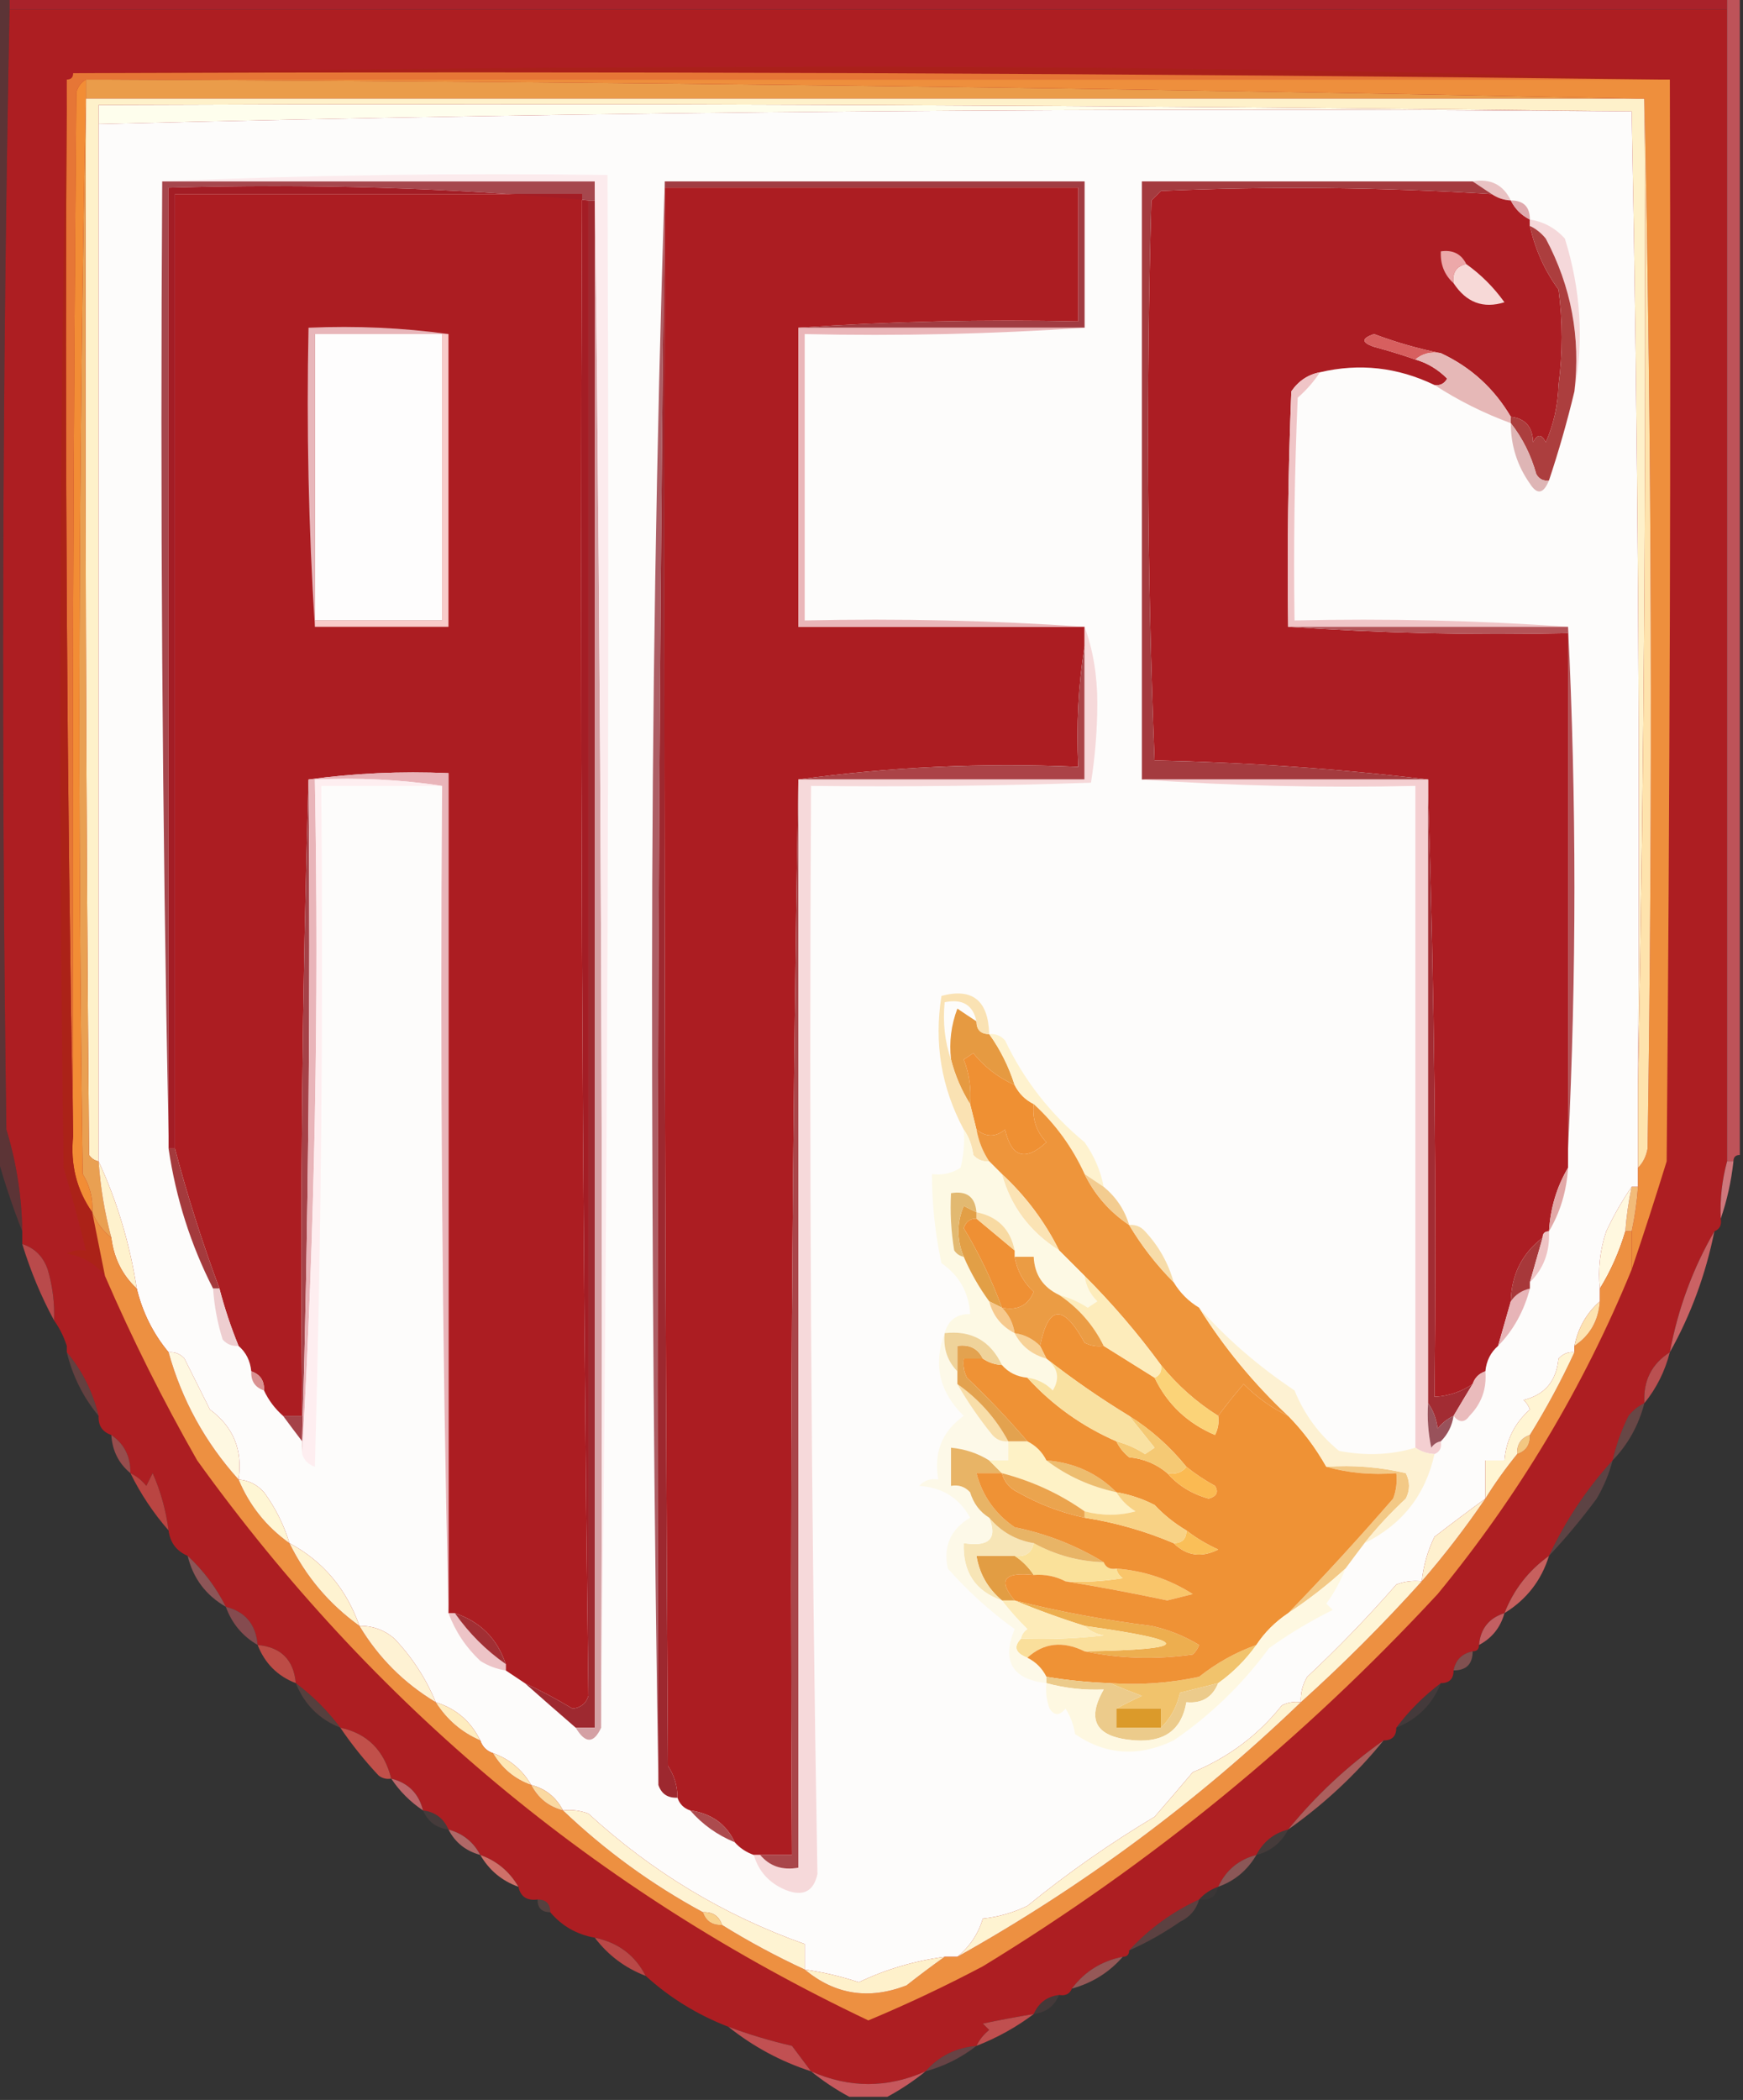 <?xml version="1.0" encoding="UTF-8"?>
<!DOCTYPE svg PUBLIC "-//W3C//DTD SVG 1.1//EN" "http://www.w3.org/Graphics/SVG/1.1/DTD/svg11.dtd">
<svg xmlns="http://www.w3.org/2000/svg" version="1.1" width="274px" height="330px" style="shape-rendering:geometricPrecision; text-rendering:geometricPrecision; image-rendering:optimizeQuality; fill-rule:evenodd; clip-rule:evenodd" xmlns:xlink="http://www.w3.org/1999/xlink">
<rect width="100%" height="100%" fill="#333333" stroke="none"/>
<g><path style="opacity:1" fill="#ad1e22" d="M 271.5,1.5 C 271.5,61.833 271.5,122.167 271.5,182.5C 270.701,185.43 270.368,188.43 270.5,191.5C 270.672,192.492 270.338,193.158 269.5,193.5C 266.112,199.343 263.779,205.676 262.5,212.5C 259.628,214.337 258.294,217.003 258.5,220.5C 257.542,220.953 256.708,221.619 256,222.5C 254.882,224.765 254.049,227.099 253.5,229.5C 249.425,233.976 246.092,238.976 243.5,244.5C 240.285,246.799 237.952,249.799 236.5,253.5C 234.071,254.265 232.738,255.931 232.5,258.5C 232.5,259.167 232.167,259.5 231.5,259.5C 229.81,259.856 228.81,260.856 228.5,262.5C 228.5,263.833 227.833,264.5 226.5,264.5C 223.833,266.5 221.5,268.833 219.5,271.5C 219.5,272.833 218.833,273.5 217.5,273.5C 211.845,277.489 206.845,282.156 202.5,287.5C 200.251,288.08 198.585,289.413 197.5,291.5C 194.712,292.226 192.712,293.893 191.5,296.5C 190.29,296.932 189.29,297.599 188.5,298.5C 184.293,300.435 180.627,303.102 177.5,306.5C 177.5,307.167 177.167,307.5 176.5,307.5C 173.151,308.169 170.484,309.836 168.5,312.5C 168.158,313.338 167.492,313.672 166.5,313.5C 164.596,313.738 163.262,314.738 162.5,316.5C 159.834,316.933 157.168,317.433 154.5,318C 154.833,318.333 155.167,318.667 155.5,319C 154.619,319.708 153.953,320.542 153.5,321.5C 150.246,321.794 147.579,323.127 145.5,325.5C 139.513,328.164 133.513,328.164 127.5,325.5C 126.524,324.185 125.524,322.852 124.5,321.5C 121.075,320.71 117.742,319.71 114.5,318.5C 109.632,316.618 105.299,313.952 101.5,310.5C 99.844,307.262 97.177,305.262 93.5,304.5C 90.674,304.002 88.34,302.669 86.5,300.5C 86.5,299.167 85.833,298.5 84.5,298.5C 82.821,298.715 81.821,298.048 81.5,296.5C 80.089,294.086 78.089,292.419 75.5,291.5C 74.421,289.457 72.754,288.124 70.5,287.5C 69.738,285.738 68.404,284.738 66.5,284.5C 65.833,281.833 64.167,280.167 61.5,279.5C 60.402,275.068 57.736,272.402 53.5,271.5C 51.5,268.833 49.167,266.5 46.5,264.5C 46.171,260.837 44.171,258.837 40.5,258.5C 40.228,255.268 38.562,253.268 35.5,252.5C 33.984,249.467 31.984,246.8 29.5,244.5C 27.738,243.738 26.738,242.404 26.5,240.5C 26.089,237.338 25.255,234.338 24,231.5C 23.667,232.167 23.333,232.833 23,233.5C 22.292,232.619 21.458,231.953 20.5,231.5C 20.539,228.911 19.539,226.911 17.5,225.5C 16.094,225.027 15.427,224.027 15.5,222.5C 14.579,218.701 12.912,215.368 10.5,212.5C 10.5,212.167 10.5,211.833 10.5,211.5C 10.011,210.005 9.345,208.671 8.5,207.5C 8.603,204.781 8.269,202.115 7.5,199.5C 6.789,197.455 5.456,196.122 3.5,195.5C 3.5,194.833 3.5,194.167 3.5,193.5C 3.425,188.048 2.591,182.714 1,177.5C 0.182,118.811 0.349,60.145 1.5,1.5C 91.403,1.482 181.403,1.482 271.5,1.5 Z"/></g>
<g><path style="opacity:1" fill="#a9222a" d="M 1.5,-0.5 C 91.5,-0.5 181.5,-0.5 271.5,-0.5C 271.5,0.167 271.5,0.833 271.5,1.5C 181.403,1.482 91.403,1.482 1.5,1.5C 1.5,0.833 1.5,0.167 1.5,-0.5 Z"/></g>
<g><path style="opacity:1" fill="#aa201a" d="M 11.5,11.5 C 53.165,10.833 94.999,10.5 137,10.5C 179.172,10.5 221.005,11.167 262.5,12.5C 262.167,12.5 261.833,12.5 261.5,12.5C 178.335,11.501 95.002,11.167 11.5,11.5 Z"/></g>
<g><path style="opacity:1" fill="#ea9c4a" d="M 13.5,12.5 C 14.5,12.5 15.5,12.5 16.5,12.5C 97.005,12.834 177.339,13.834 257.5,15.5C 176.167,15.5 94.833,15.5 13.5,15.5C 13.5,14.5 13.5,13.5 13.5,12.5 Z"/></g>
<g><path style="opacity:1" fill="#fef1ca" d="M 13.5,15.5 C 94.833,15.5 176.167,15.5 257.5,15.5C 257.833,15.5 258.167,15.5 258.5,15.5C 258.832,67.336 258.499,119.003 257.5,170.5C 257.832,119.331 257.499,68.331 256.5,17.5C 176.335,16.501 96.002,16.167 15.5,16.5C 15.5,17.5 15.5,18.5 15.5,19.5C 15.5,73.833 15.5,128.167 15.5,182.5C 14.883,182.389 14.383,182.056 14,181.5C 13.5,126.168 13.333,70.834 13.5,15.5 Z"/></g>
<g><path style="opacity:1" fill="#fefeed" d="M 256.5,17.5 C 175.954,16.841 95.62,17.507 15.5,19.5C 15.5,18.5 15.5,17.5 15.5,16.5C 96.002,16.167 176.335,16.501 256.5,17.5 Z"/></g>
<g><path style="opacity:1" fill="#fdfcfb" d="M 256.5,17.5 C 257.499,68.331 257.832,119.331 257.5,170.5C 257.5,174.833 257.5,179.167 257.5,183.5C 257.5,184.5 257.5,185.5 257.5,186.5C 257.167,186.5 256.833,186.5 256.5,186.5C 255.022,188.645 253.688,190.979 252.5,193.5C 251.516,196.428 251.183,199.428 251.5,202.5C 251.5,203.167 251.5,203.833 251.5,204.5C 249.412,206.336 248.079,208.669 247.5,211.5C 247.5,211.833 247.5,212.167 247.5,212.5C 246.504,212.414 245.671,212.748 245,213.5C 244.664,217.039 242.831,219.206 239.5,220C 239.957,220.414 240.291,220.914 240.5,221.5C 238.095,223.642 236.762,226.309 236.5,229.5C 235.5,229.5 234.5,229.5 233.5,229.5C 233.5,231.5 233.5,233.5 233.5,235.5C 230.842,237.438 228.176,239.438 225.5,241.5C 224.423,243.729 223.756,246.063 223.5,248.5C 222.127,248.343 220.793,248.51 219.5,249C 215.1,254.045 210.433,258.879 205.5,263.5C 204.754,264.736 204.421,266.07 204.5,267.5C 203.448,267.351 202.448,267.517 201.5,268C 197.814,272.648 193.147,276.148 187.5,278.5C 185.528,280.829 183.528,283.162 181.5,285.5C 174.527,289.66 167.861,294.326 161.5,299.5C 159.271,300.577 156.937,301.244 154.5,301.5C 153.797,303.873 152.464,305.873 150.5,307.5C 149.833,307.5 149.167,307.5 148.5,307.5C 143.741,308.144 139.241,309.477 135,311.5C 132.239,310.582 129.406,309.916 126.5,309.5C 126.5,308.167 126.5,306.833 126.5,305.5C 113.795,300.979 102.462,294.146 92.5,285C 91.207,284.51 89.873,284.343 88.5,284.5C 87.415,282.413 85.749,281.08 83.5,280.5C 82.089,278.086 80.089,276.419 77.5,275.5C 76.5,275.167 75.833,274.5 75.5,273.5C 74.002,270.483 71.669,268.483 68.5,267.5C 66.976,263.798 64.81,260.464 62,257.5C 60.416,256.139 58.582,255.472 56.5,255.5C 54.442,249.665 50.776,245.331 45.5,242.5C 44.63,239.622 43.297,236.955 41.5,234.5C 40.423,233.295 39.09,232.628 37.5,232.5C 38.186,227.88 36.686,224.213 33,221.5C 31.667,218.833 30.333,216.167 29,213.5C 28.329,212.748 27.496,212.414 26.5,212.5C 24.078,209.584 22.412,206.251 21.5,202.5C 20.404,195.421 18.404,188.755 15.5,182.5C 15.5,128.167 15.5,73.833 15.5,19.5C 95.62,17.507 175.954,16.841 256.5,17.5 Z"/></g>
<g><path style="opacity:1" fill="#e9a052" d="M 13.5,15.5 C 13.333,70.834 13.5,126.168 14,181.5C 14.383,182.056 14.883,182.389 15.5,182.5C 15.782,186.574 16.448,190.574 17.5,194.5C 16.143,193.41 15.143,192.076 14.5,190.5C 14.628,188.345 14.128,186.345 13,184.5C 12.168,127.999 12.335,71.665 13.5,15.5 Z"/></g>
<g><path style="opacity:1" fill="#a6474d" d="M 25.5,28.5 C 48.167,28.5 70.833,28.5 93.5,28.5C 93.5,29.5 93.5,30.5 93.5,31.5C 93.167,31.5 92.833,31.5 92.5,31.5C 70.859,29.511 48.859,28.844 26.5,29.5C 26.5,79.167 26.5,128.833 26.5,178.5C 25.501,128.669 25.168,78.669 25.5,28.5 Z"/></g>
<g><path style="opacity:1" fill="#a13c42" d="M 104.5,29.5 C 104.5,29.167 104.5,28.833 104.5,28.5C 126.5,28.5 148.5,28.5 170.5,28.5C 170.5,36.167 170.5,43.833 170.5,51.5C 155.5,51.5 140.5,51.5 125.5,51.5C 139.99,50.504 154.657,50.171 169.5,50.5C 169.5,43.5 169.5,36.5 169.5,29.5C 147.833,29.5 126.167,29.5 104.5,29.5 Z"/></g>
<g><path style="opacity:1" fill="#e9c2c3" d="M 231.5,28.5 C 234.313,28.025 236.313,29.025 237.5,31.5C 236.391,31.443 235.391,31.11 234.5,30.5C 233.5,29.833 232.5,29.167 231.5,28.5 Z"/></g>
<g><path style="opacity:1" fill="#e67636" d="M 11.5,11.5 C 95.002,11.167 178.335,11.501 261.5,12.5C 179.833,12.5 98.167,12.5 16.5,12.5C 15.5,12.5 14.5,12.5 13.5,12.5C 12.778,12.918 12.278,13.584 12,14.5C 11.5,69.166 11.333,123.832 11.5,178.5C 10.501,123.336 10.168,68.002 10.5,12.5C 11.167,12.5 11.5,12.167 11.5,11.5 Z"/></g>
<g><path style="opacity:1" fill="#f28d35" d="M 13.5,12.5 C 13.5,13.5 13.5,14.5 13.5,15.5C 12.335,71.665 12.168,127.999 13,184.5C 14.128,186.345 14.628,188.345 14.5,190.5C 12.034,186.982 11.034,182.982 11.5,178.5C 11.333,123.832 11.5,69.166 12,14.5C 12.278,13.584 12.778,12.918 13.5,12.5 Z"/></g>
<g><path style="opacity:1" fill="#ac1d22" d="M 92.5,266.5 C 92.134,267.695 91.301,268.361 90,268.5C 87.541,267.022 85.041,265.688 82.5,264.5C 81.5,263.833 80.5,263.167 79.5,262.5C 79.5,262.167 79.5,261.833 79.5,261.5C 78.167,257.5 75.5,254.833 71.5,253.5C 71.167,253.5 70.833,253.5 70.5,253.5C 70.5,209.5 70.5,165.5 70.5,121.5C 62.981,121.175 55.648,121.508 48.5,122.5C 47.502,155.662 47.168,188.996 47.5,222.5C 46.5,222.5 45.5,222.5 44.5,222.5C 43.211,221.363 42.211,220.03 41.5,218.5C 41.573,216.973 40.906,215.973 39.5,215.5C 39.34,213.847 38.674,212.514 37.5,211.5C 36.302,208.574 35.302,205.574 34.5,202.5C 31.803,195.263 29.469,187.93 27.5,180.5C 27.5,130.5 27.5,80.5 27.5,30.5C 48.833,30.5 70.167,30.5 91.5,30.5C 91.167,109.335 91.501,188.002 92.5,266.5 Z"/></g>
<g><path style="opacity:1" fill="#ac1d22" d="M 104.5,29.5 C 126.167,29.5 147.833,29.5 169.5,29.5C 169.5,36.5 169.5,43.5 169.5,50.5C 154.657,50.171 139.99,50.504 125.5,51.5C 125.5,67.167 125.5,82.833 125.5,98.5C 140.5,98.5 155.5,98.5 170.5,98.5C 170.5,99.5 170.5,100.5 170.5,101.5C 169.51,107.645 169.177,113.978 169.5,120.5C 154.462,119.85 139.795,120.517 125.5,122.5C 124.501,178.664 124.168,234.998 124.5,291.5C 122.833,291.5 121.167,291.5 119.5,291.5C 119.167,291.5 118.833,291.5 118.5,291.5C 117.29,291.068 116.29,290.401 115.5,289.5C 114.167,286.647 111.834,284.981 108.5,284.5C 107.5,284.167 106.833,283.5 106.5,282.5C 106.509,280.692 106.009,279.025 105,277.5C 104.5,194.834 104.333,112.167 104.5,29.5 Z"/></g>
<g><path style="opacity:1" fill="#ac1d23" d="M 234.5,30.5 C 235.391,31.11 236.391,31.443 237.5,31.5C 238.167,32.833 239.167,33.833 240.5,34.5C 240.5,34.833 240.5,35.167 240.5,35.5C 241.327,39.212 242.827,42.545 245,45.5C 245.667,50.5 245.667,55.5 245,60.5C 244.899,63.7 244.232,66.7 243,69.5C 242.333,68.167 241.667,68.167 241,69.5C 240.943,67.09 239.776,65.757 237.5,65.5C 234.862,61.018 231.195,57.684 226.5,55.5C 223.031,54.822 219.531,53.822 216,52.5C 214,53.167 214,53.833 216,54.5C 218.225,55.096 220.392,55.763 222.5,56.5C 224.394,57.048 226.06,58.048 227.5,59.5C 227.043,60.297 226.376,60.631 225.5,60.5C 219.697,57.707 213.697,57.04 207.5,58.5C 205.629,58.859 204.129,59.859 203,61.5C 202.5,73.829 202.333,86.162 202.5,98.5C 216.99,99.496 231.657,99.829 246.5,99.5C 246.5,126.5 246.5,153.5 246.5,180.5C 246.5,181.5 246.5,182.5 246.5,183.5C 244.723,186.505 243.723,189.838 243.5,193.5C 242.833,193.5 242.5,193.833 242.5,194.5C 239.259,196.983 237.592,200.316 237.5,204.5C 236.833,206.833 236.167,209.167 235.5,211.5C 234.326,212.514 233.66,213.847 233.5,215.5C 232.5,215.833 231.833,216.5 231.5,217.5C 229.718,218.72 227.718,219.386 225.5,219.5C 225.832,187.662 225.498,155.996 224.5,124.5C 224.5,123.833 224.5,123.167 224.5,122.5C 210.491,120.812 196.158,119.812 181.5,119.5C 180.333,90.172 180.167,60.839 181,31.5C 181.5,31 182,30.5 182.5,30C 199.851,29.254 217.184,29.421 234.5,30.5 Z"/></g>
<g><path style="opacity:0.333" fill="#b0363d" d="M -0.5,-0.5 C 0.167,-0.5 0.833,-0.5 1.5,-0.5C 1.5,0.167 1.5,0.833 1.5,1.5C 0.349,60.145 0.182,118.811 1,177.5C 2.591,182.714 3.425,188.048 3.5,193.5C 1.956,189.582 0.623,185.582 -0.5,181.5C -0.5,120.833 -0.5,60.167 -0.5,-0.5 Z"/></g>
<g><path style="opacity:1" fill="#ab2218" d="M 10.5,12.5 C 10.168,68.002 10.501,123.336 11.5,178.5C 11.034,182.982 12.034,186.982 14.5,190.5C 15.167,193.833 15.833,197.167 16.5,200.5C 15.025,198.59 13.025,197.424 10.5,197C 11.448,196.517 12.448,196.351 13.5,196.5C 12.47,192.225 11.303,187.892 10,183.5C 9.168,126.332 9.335,69.332 10.5,12.5 Z"/></g>
<g><path style="opacity:1" fill="#dfa9ad" d="M 237.5,31.5 C 239.5,31.5 240.5,32.5 240.5,34.5C 239.167,33.833 238.167,32.833 237.5,31.5 Z"/></g>
<g><path style="opacity:1" fill="#9e2930" d="M 92.5,31.5 C 92.833,31.5 93.167,31.5 93.5,31.5C 93.5,111.5 93.5,191.5 93.5,271.5C 92.5,271.5 91.5,271.5 90.5,271.5C 87.793,269.157 85.126,266.823 82.5,264.5C 85.041,265.688 87.541,267.022 90,268.5C 91.301,268.361 92.134,267.695 92.5,266.5C 92.5,188.167 92.5,109.833 92.5,31.5 Z"/></g>
<g><path style="opacity:1" fill="#eca8a9" d="M 230.5,41.5 C 228.952,41.821 228.285,42.821 228.5,44.5C 227.069,43.22 226.402,41.553 226.5,39.5C 228.38,39.229 229.713,39.896 230.5,41.5 Z"/></g>
<g><path style="opacity:1" fill="#f7d9d7" d="M 230.5,41.5 C 232.812,43.145 234.812,45.145 236.5,47.5C 233.167,48.544 230.501,47.544 228.5,44.5C 228.285,42.821 228.952,41.821 230.5,41.5 Z"/></g>
<g><path style="opacity:1" fill="#a43b3f" d="M 231.5,28.5 C 232.5,29.167 233.5,29.833 234.5,30.5C 217.184,29.421 199.851,29.254 182.5,30C 182,30.5 181.5,31 181,31.5C 180.167,60.839 180.333,90.172 181.5,119.5C 196.158,119.812 210.491,120.812 224.5,122.5C 209.5,122.5 194.5,122.5 179.5,122.5C 179.5,91.167 179.5,59.833 179.5,28.5C 196.833,28.5 214.167,28.5 231.5,28.5 Z"/></g>
<g><path style="opacity:1" fill="#f5d8da" d="M 240.5,35.5 C 240.5,35.167 240.5,34.833 240.5,34.5C 242.679,34.84 244.512,35.84 246,37.5C 248.502,45.525 249.002,53.525 247.5,61.5C 248.492,53.003 246.992,45.003 243,37.5C 242.292,36.62 241.458,35.953 240.5,35.5 Z"/></g>
<g><path style="opacity:1" fill="#d75f5f" d="M 226.5,55.5 C 224.901,55.232 223.568,55.566 222.5,56.5C 220.392,55.763 218.225,55.096 216,54.5C 214,53.833 214,53.167 216,52.5C 219.531,53.822 223.031,54.822 226.5,55.5 Z"/></g>
<g><path style="opacity:1" fill="#e6b8b7" d="M 222.5,56.5 C 223.568,55.566 224.901,55.232 226.5,55.5C 231.195,57.684 234.862,61.018 237.5,65.5C 237.5,65.833 237.5,66.167 237.5,66.5C 233.237,64.932 229.237,62.932 225.5,60.5C 226.376,60.631 227.043,60.297 227.5,59.5C 226.06,58.048 224.394,57.048 222.5,56.5 Z"/></g>
<g><path style="opacity:1" fill="#ad5e65" d="M 104.5,28.5 C 104.5,28.833 104.5,29.167 104.5,29.5C 103.501,112.998 103.167,196.665 103.5,280.5C 102.833,238.668 102.5,196.668 102.5,154.5C 102.5,112.161 103.167,70.161 104.5,28.5 Z"/></g>
<g><path style="opacity:1" fill="#eab6b9" d="M 125.5,51.5 C 140.5,51.5 155.5,51.5 170.5,51.5C 156.01,52.496 141.343,52.829 126.5,52.5C 126.5,67.5 126.5,82.5 126.5,97.5C 141.343,97.171 156.01,97.504 170.5,98.5C 155.5,98.5 140.5,98.5 125.5,98.5C 125.5,82.833 125.5,67.167 125.5,51.5 Z"/></g>
<g><path style="opacity:1" fill="#ac3e3e" d="M 240.5,35.5 C 241.458,35.953 242.292,36.62 243,37.5C 246.992,45.003 248.492,53.003 247.5,61.5C 246.37,66.224 245.036,70.891 243.5,75.5C 242.624,75.631 241.957,75.297 241.5,74.5C 240.663,71.493 239.33,68.826 237.5,66.5C 237.5,66.167 237.5,65.833 237.5,65.5C 239.776,65.757 240.943,67.09 241,69.5C 241.667,68.167 242.333,68.167 243,69.5C 244.232,66.7 244.899,63.7 245,60.5C 245.667,55.5 245.667,50.5 245,45.5C 242.827,42.545 241.327,39.212 240.5,35.5 Z"/></g>
<g><path style="opacity:1" fill="#deb5b5" d="M 237.5,66.5 C 239.33,68.826 240.663,71.493 241.5,74.5C 241.957,75.297 242.624,75.631 243.5,75.5C 242.632,77.625 241.632,77.791 240.5,76C 238.496,73.151 237.496,69.985 237.5,66.5 Z"/></g>
<g><path style="opacity:1" fill="#f0c5c7" d="M 207.5,58.5 C 206.542,59.962 205.376,61.295 204,62.5C 203.5,74.162 203.333,85.829 203.5,97.5C 218.01,97.171 232.343,97.504 246.5,98.5C 231.833,98.5 217.167,98.5 202.5,98.5C 202.333,86.162 202.5,73.829 203,61.5C 204.129,59.859 205.629,58.859 207.5,58.5 Z"/></g>
<g><path style="opacity:1" fill="#b45357" d="M 202.5,98.5 C 217.167,98.5 231.833,98.5 246.5,98.5C 247.833,125.833 247.833,153.167 246.5,180.5C 246.5,153.5 246.5,126.5 246.5,99.5C 231.657,99.829 216.99,99.496 202.5,98.5 Z"/></g>
<g><path style="opacity:1" fill="#ee8f3d" d="M 16.5,12.5 C 98.167,12.5 179.833,12.5 261.5,12.5C 261.833,12.5 262.167,12.5 262.5,12.5C 262.667,69.168 262.5,125.834 262,182.5C 260.223,188.264 258.389,193.931 256.5,199.5C 256.5,197.5 256.5,195.5 256.5,193.5C 256.993,191.194 257.326,188.861 257.5,186.5C 257.5,185.5 257.5,184.5 257.5,183.5C 258.268,182.737 258.768,181.737 259,180.5C 259.832,125.332 259.665,70.332 258.5,15.5C 258.167,15.5 257.833,15.5 257.5,15.5C 177.339,13.834 97.005,12.834 16.5,12.5 Z"/></g>
<g><path style="opacity:1" fill="#a31d25" d="M 92.5,31.5 C 92.5,109.833 92.5,188.167 92.5,266.5C 91.501,188.002 91.167,109.335 91.5,30.5C 70.167,30.5 48.833,30.5 27.5,30.5C 27.5,80.5 27.5,130.5 27.5,180.5C 27.167,180.5 26.833,180.5 26.5,180.5C 26.5,179.833 26.5,179.167 26.5,178.5C 26.5,128.833 26.5,79.167 26.5,29.5C 48.859,28.844 70.859,29.511 92.5,31.5 Z"/></g>
<g><path style="opacity:1" fill="#f9cbca" d="M 69.5,52.5 C 69.833,52.5 70.167,52.5 70.5,52.5C 70.5,67.833 70.5,83.167 70.5,98.5C 63.5,98.5 56.5,98.5 49.5,98.5C 49.5,98.167 49.5,97.833 49.5,97.5C 56.167,97.5 62.833,97.5 69.5,97.5C 69.5,82.5 69.5,67.5 69.5,52.5 Z"/></g>
<g><path style="opacity:1" fill="#e8b6ba" d="M 70.5,52.5 C 70.167,52.5 69.833,52.5 69.5,52.5C 62.833,52.5 56.167,52.5 49.5,52.5C 49.5,67.5 49.5,82.5 49.5,97.5C 49.5,97.833 49.5,98.167 49.5,98.5C 48.504,83.009 48.17,67.342 48.5,51.5C 56.019,51.175 63.352,51.508 70.5,52.5 Z"/></g>
<g><path style="opacity:1" fill="#fefdfd" d="M 69.5,52.5 C 69.5,67.5 69.5,82.5 69.5,97.5C 62.833,97.5 56.167,97.5 49.5,97.5C 49.5,82.5 49.5,67.5 49.5,52.5C 56.167,52.5 62.833,52.5 69.5,52.5 Z"/></g>
<g><path style="opacity:1" fill="#d4a0a4" d="M 93.5,28.5 C 94.499,109.332 94.833,190.332 94.5,271.5C 93.335,274.022 92.002,274.022 90.5,271.5C 91.5,271.5 92.5,271.5 93.5,271.5C 93.5,191.5 93.5,111.5 93.5,31.5C 93.5,30.5 93.5,29.5 93.5,28.5 Z"/></g>
<g><path style="opacity:1" fill="#ab4347" d="M 170.5,101.5 C 170.5,108.5 170.5,115.5 170.5,122.5C 155.5,122.5 140.5,122.5 125.5,122.5C 139.795,120.517 154.462,119.85 169.5,120.5C 169.177,113.978 169.51,107.645 170.5,101.5 Z"/></g>
<g><path style="opacity:1" fill="#fcebed" d="M 25.5,28.5 C 48.661,27.503 71.994,27.169 95.5,27.5C 95.833,109.002 95.499,190.335 94.5,271.5C 94.833,190.332 94.499,109.332 93.5,28.5C 70.833,28.5 48.167,28.5 25.5,28.5 Z"/></g>
<g><path style="opacity:1" fill="#f4cfd1" d="M 179.5,122.5 C 194.5,122.5 209.5,122.5 224.5,122.5C 224.5,123.167 224.5,123.833 224.5,124.5C 224.5,156.5 224.5,188.5 224.5,220.5C 224.337,222.857 224.503,225.19 225,227.5C 225.383,226.944 225.883,226.611 226.5,226.5C 226.672,227.492 226.338,228.158 225.5,228.5C 224.391,228.443 223.391,228.11 222.5,227.5C 222.5,192.833 222.5,158.167 222.5,123.5C 207.99,123.829 193.657,123.496 179.5,122.5 Z"/></g>
<g><path style="opacity:1" fill="#f6d9da" d="M 170.5,98.5 C 171.824,102.107 172.491,106.107 172.5,110.5C 172.485,114.748 172.152,118.915 171.5,123C 156.837,123.5 142.17,123.667 127.5,123.5C 127.175,180.523 127.508,237.523 128.5,294.5C 127.904,297.246 126.237,298.08 123.5,297C 120.921,295.924 119.254,294.091 118.5,291.5C 118.833,291.5 119.167,291.5 119.5,291.5C 120.99,293.28 122.99,293.946 125.5,293.5C 125.5,236.5 125.5,179.5 125.5,122.5C 140.5,122.5 155.5,122.5 170.5,122.5C 170.5,115.5 170.5,108.5 170.5,101.5C 170.5,100.5 170.5,99.5 170.5,98.5 Z"/></g>
<g><path style="opacity:1" fill="#a22c33" d="M 224.5,124.5 C 225.498,155.996 225.832,187.662 225.5,219.5C 227.718,219.386 229.718,218.72 231.5,217.5C 230.473,219.184 229.473,220.851 228.5,222.5C 227.542,222.953 226.708,223.619 226,224.5C 225.79,222.942 225.29,221.609 224.5,220.5C 224.5,188.5 224.5,156.5 224.5,124.5 Z"/></g>
<g><path style="opacity:1" fill="#a54248" d="M 48.5,122.5 C 48.832,157.337 48.498,192.004 47.5,226.5C 46.512,225.205 45.512,223.872 44.5,222.5C 45.5,222.5 46.5,222.5 47.5,222.5C 47.168,188.996 47.502,155.662 48.5,122.5 Z"/></g>
<g><path style="opacity:1" fill="#a9464a" d="M 125.5,122.5 C 125.5,179.5 125.5,236.5 125.5,293.5C 122.99,293.946 120.99,293.28 119.5,291.5C 121.167,291.5 122.833,291.5 124.5,291.5C 124.168,234.998 124.501,178.664 125.5,122.5 Z"/></g>
<g><path style="opacity:1" fill="#e9b4b9" d="M 70.5,253.5 C 69.501,210.337 69.168,167.003 69.5,123.5C 63.021,122.509 56.354,122.176 49.5,122.5C 50.16,158.182 49.493,193.516 47.5,228.5C 47.5,227.833 47.5,227.167 47.5,226.5C 48.498,192.004 48.832,157.337 48.5,122.5C 55.648,121.508 62.981,121.175 70.5,121.5C 70.5,165.5 70.5,209.5 70.5,253.5 Z"/></g>
<g><path style="opacity:1" fill="#feeef0" d="M 69.5,123.5 C 63.167,123.5 56.833,123.5 50.5,123.5C 50.833,159.173 50.5,194.84 49.5,230.5C 48.478,230.145 47.811,229.478 47.5,228.5C 49.493,193.516 50.16,158.182 49.5,122.5C 56.354,122.176 63.021,122.509 69.5,123.5 Z"/></g>
<g><path style="opacity:1" fill="#be5359" d="M 271.5,-0.5 C 272.167,-0.5 272.833,-0.5 273.5,-0.5C 273.5,60.167 273.5,120.833 273.5,181.5C 272.833,181.5 272.5,181.833 272.5,182.5C 272.167,182.5 271.833,182.5 271.5,182.5C 271.5,122.167 271.5,61.833 271.5,1.5C 271.5,0.833 271.5,0.167 271.5,-0.5 Z"/></g>
<g><path style="opacity:1" fill="#fee3ad" d="M 258.5,15.5 C 259.665,70.332 259.832,125.332 259,180.5C 258.768,181.737 258.268,182.737 257.5,183.5C 257.5,179.167 257.5,174.833 257.5,170.5C 258.499,119.003 258.832,67.336 258.5,15.5 Z"/></g>
<g><path style="opacity:1" fill="#e9c27d" d="M 153.5,160.5 C 152.518,159.859 151.518,159.193 150.5,158.5C 149.52,161.086 149.187,163.753 149.5,166.5C 149.187,163.753 149.52,161.086 150.5,158.5C 151.518,159.193 152.518,159.859 153.5,160.5 Z"/></g>
<g><path style="opacity:1" fill="#e69a41" d="M 153.5,160.5 C 153.5,161.833 154.167,162.5 155.5,162.5C 157.238,164.921 158.571,167.588 159.5,170.5C 156.926,169.339 154.76,167.672 153,165.5C 152.5,165.833 152,166.167 151.5,166.5C 152.374,168.747 152.708,171.08 152.5,173.5C 151.131,171.309 150.131,168.975 149.5,166.5C 149.187,163.753 149.52,161.086 150.5,158.5C 151.518,159.193 152.518,159.859 153.5,160.5 Z"/></g>
<g><path style="opacity:1" fill="#ef9033" d="M 159.5,170.5 C 160.167,171.833 161.167,172.833 162.5,173.5C 162.247,175.827 162.914,177.827 164.5,179.5C 161.163,182.554 158.997,181.888 158,177.5C 156.51,178.728 155.01,178.728 153.5,177.5C 153.167,176.167 152.833,174.833 152.5,173.5C 152.708,171.08 152.374,168.747 151.5,166.5C 152,166.167 152.5,165.833 153,165.5C 154.76,167.672 156.926,169.339 159.5,170.5 Z"/></g>
<g><path style="opacity:1" fill="#fae2b3" d="M 155.5,162.5 C 154.167,162.5 153.5,161.833 153.5,160.5C 152.952,157.916 151.285,156.916 148.5,157.5C 148.19,160.713 148.523,163.713 149.5,166.5C 150.131,168.975 151.131,171.309 152.5,173.5C 152.833,174.833 153.167,176.167 153.5,177.5C 153.831,179.322 154.498,180.989 155.5,182.5C 154.504,182.586 153.671,182.252 153,181.5C 152.79,179.942 152.29,178.609 151.5,177.5C 147.976,170.921 146.809,163.921 148,156.5C 152.858,155.206 155.358,157.206 155.5,162.5 Z"/></g>
<g><path style="opacity:1" fill="#fef2ce" d="M 155.5,162.5 C 156.496,162.414 157.329,162.748 158,163.5C 160.959,169.737 165.125,175.07 170.5,179.5C 172.02,181.662 173.02,183.995 173.5,186.5C 172.5,185.833 171.5,185.167 170.5,184.5C 168.555,180.264 165.888,176.597 162.5,173.5C 161.167,172.833 160.167,171.833 159.5,170.5C 158.571,167.588 157.238,164.921 155.5,162.5 Z"/></g>
<g><path style="opacity:1" fill="#9d282f" d="M 104.5,29.5 C 104.333,112.167 104.5,194.834 105,277.5C 106.009,279.025 106.509,280.692 106.5,282.5C 104.973,282.573 103.973,281.906 103.5,280.5C 103.167,196.665 103.501,112.998 104.5,29.5 Z"/></g>
<g><path style="opacity:1" fill="#ee953b" d="M 162.5,173.5 C 165.888,176.597 168.555,180.264 170.5,184.5C 172.094,187.764 174.427,190.431 177.5,192.5C 179.482,195.81 181.815,198.81 184.5,201.5C 185.5,203.167 186.833,204.5 188.5,205.5C 192.403,211.742 197.07,217.409 202.5,222.5C 199.925,221.272 197.592,219.605 195.5,217.5C 194.047,219.185 192.714,220.851 191.5,222.5C 188.081,220.355 185.081,217.688 182.5,214.5C 178.845,209.514 174.845,204.847 170.5,200.5C 169.167,199.167 167.833,197.833 166.5,196.5C 164.208,191.92 161.208,187.92 157.5,184.5C 156.833,183.833 156.167,183.167 155.5,182.5C 154.498,180.989 153.831,179.322 153.5,177.5C 155.01,178.728 156.51,178.728 158,177.5C 158.997,181.888 161.163,182.554 164.5,179.5C 162.914,177.827 162.247,175.827 162.5,173.5 Z"/></g>
<g><path style="opacity:1" fill="#fef2cd" d="M 15.5,182.5 C 18.404,188.755 20.404,195.421 21.5,202.5C 19.23,200.388 17.896,197.721 17.5,194.5C 16.448,190.574 15.782,186.574 15.5,182.5 Z"/></g>
<g><path style="opacity:1" fill="#ce777c" d="M 271.5,182.5 C 271.833,182.5 272.167,182.5 272.5,182.5C 272.142,185.689 271.475,188.689 270.5,191.5C 270.368,188.43 270.701,185.43 271.5,182.5 Z"/></g>
<g><path style="opacity:1" fill="#e2a8a7" d="M 246.5,183.5 C 246.277,187.162 245.277,190.495 243.5,193.5C 243.723,189.838 244.723,186.505 246.5,183.5 Z"/></g>
<g><path style="opacity:1" fill="#f3cc90" d="M 170.5,184.5 C 171.5,185.167 172.5,185.833 173.5,186.5C 175.464,188.127 176.797,190.127 177.5,192.5C 174.427,190.431 172.094,187.764 170.5,184.5 Z"/></g>
<g><path style="opacity:1" fill="#fbe3b4" d="M 157.5,184.5 C 161.208,187.92 164.208,191.92 166.5,196.5C 161.884,193.572 158.884,189.572 157.5,184.5 Z"/></g>
<g><path style="opacity:1" fill="#f2bb79" d="M 256.5,186.5 C 256.833,186.5 257.167,186.5 257.5,186.5C 257.326,188.861 256.993,191.194 256.5,193.5C 256.167,193.5 255.833,193.5 255.5,193.5C 255.674,191.139 256.007,188.806 256.5,186.5 Z"/></g>
<g><path style="opacity:1" fill="#fff8df" d="M 256.5,186.5 C 256.007,188.806 255.674,191.139 255.5,193.5C 254.538,196.739 253.205,199.739 251.5,202.5C 251.183,199.428 251.516,196.428 252.5,193.5C 253.688,190.979 255.022,188.645 256.5,186.5 Z"/></g>
<g><path style="opacity:1" fill="#f7dca9" d="M 177.5,192.5 C 178.496,192.414 179.329,192.748 180,193.5C 182.157,195.817 183.657,198.484 184.5,201.5C 181.815,198.81 179.482,195.81 177.5,192.5 Z"/></g>
<g><path style="opacity:1" fill="#b94a4b" d="M 3.5,195.5 C 5.456,196.122 6.789,197.455 7.5,199.5C 8.269,202.115 8.603,204.781 8.5,207.5C 6.462,203.739 4.796,199.739 3.5,195.5 Z"/></g>
<g><path style="opacity:1" fill="#a43a3d" d="M 26.5,180.5 C 26.833,180.5 27.167,180.5 27.5,180.5C 29.469,187.93 31.803,195.263 34.5,202.5C 34.167,202.5 33.833,202.5 33.5,202.5C 29.992,195.638 27.658,188.304 26.5,180.5 Z"/></g>
<g><path style="opacity:1" fill="#fdf9e4" d="M 151.5,177.5 C 152.29,178.609 152.79,179.942 153,181.5C 153.671,182.252 154.504,182.586 155.5,182.5C 156.167,183.167 156.833,183.833 157.5,184.5C 158.884,189.572 161.884,193.572 166.5,196.5C 167.833,197.833 169.167,199.167 170.5,200.5C 170.703,202.044 171.37,203.378 172.5,204.5C 172,204.833 171.5,205.167 171,205.5C 169.594,204.586 168.094,203.92 166.5,203.5C 163.956,202.292 162.622,200.292 162.5,197.5C 161.5,197.5 160.5,197.5 159.5,197.5C 159.5,197.167 159.5,196.833 159.5,196.5C 158.833,193.167 156.833,191.167 153.5,190.5C 153.306,188.088 151.973,187.088 149.5,187.5C 149.335,190.518 149.502,193.518 150,196.5C 150.383,197.056 150.883,197.389 151.5,197.5C 152.58,199.996 153.914,202.33 155.5,204.5C 156.08,206.749 157.413,208.415 159.5,209.5C 160.539,211.531 162.205,212.864 164.5,213.5C 166.319,214.936 166.652,216.603 165.5,218.5C 164.378,217.37 163.044,216.703 161.5,216.5C 159.847,216.34 158.514,215.674 157.5,214.5C 155.69,210.689 152.69,209.023 148.5,209.5C 149.048,207.468 150.381,206.468 152.5,206.5C 152.31,203.123 150.81,200.456 148,198.5C 147.006,193.882 146.506,189.215 146.5,184.5C 148.144,184.714 149.644,184.38 151,183.5C 151.495,181.527 151.662,179.527 151.5,177.5 Z"/></g>
<g><path style="opacity:1" fill="#ef9034" d="M 153.5,191.5 C 155.5,193.167 157.5,194.833 159.5,196.5C 159.5,196.833 159.5,197.167 159.5,197.5C 159.888,199.685 160.888,201.518 162.5,203C 161.615,205.157 159.948,205.99 157.5,205.5C 155.9,201.133 153.9,196.966 151.5,193C 151.836,191.97 152.503,191.47 153.5,191.5 Z"/></g>
<g><path style="opacity:1" fill="#f8daa2" d="M 153.5,191.5 C 153.5,191.167 153.5,190.833 153.5,190.5C 156.833,191.167 158.833,193.167 159.5,196.5C 157.5,194.833 155.5,193.167 153.5,191.5 Z"/></g>
<g><path style="opacity:1" fill="#e29f46" d="M 153.5,190.5 C 153.5,190.833 153.5,191.167 153.5,191.5C 152.503,191.47 151.836,191.97 151.5,193C 153.9,196.966 155.9,201.133 157.5,205.5C 156.833,205.167 156.167,204.833 155.5,204.5C 153.914,202.33 152.58,199.996 151.5,197.5C 150.386,194.823 150.386,192.156 151.5,189.5C 152.183,189.863 152.85,190.196 153.5,190.5 Z"/></g>
<g><path style="opacity:1" fill="#e2b971" d="M 153.5,190.5 C 152.85,190.196 152.183,189.863 151.5,189.5C 150.386,192.156 150.386,194.823 151.5,197.5C 150.883,197.389 150.383,197.056 150,196.5C 149.502,193.518 149.335,190.518 149.5,187.5C 151.973,187.088 153.306,188.088 153.5,190.5 Z"/></g>
<g><path style="opacity:1" fill="#ca6264" d="M 269.5,193.5 C 268.123,200.309 265.79,206.642 262.5,212.5C 263.779,205.676 266.112,199.343 269.5,193.5 Z"/></g>
<g><path style="opacity:0.004" fill="#e1777f" d="M 8.5,207.5 C 9.345,208.671 10.011,210.005 10.5,211.5C 8.824,210.817 8.157,209.483 8.5,207.5 Z"/></g>
<g><path style="opacity:1" fill="#ba5051" d="M 262.5,212.5 C 261.73,215.496 260.396,218.163 258.5,220.5C 258.294,217.003 259.628,214.337 262.5,212.5 Z"/></g>
<g><path style="opacity:0.337" fill="#c45a5b" d="M 10.5,212.5 C 12.912,215.368 14.579,218.701 15.5,222.5C 13.078,219.584 11.412,216.251 10.5,212.5 Z"/></g>
<g><path style="opacity:0.333" fill="#d46f6e" d="M 258.5,220.5 C 257.59,223.992 255.924,226.992 253.5,229.5C 254.049,227.099 254.882,224.765 256,222.5C 256.708,221.619 257.542,220.953 258.5,220.5 Z"/></g>
<g><path style="opacity:0.71" fill="#c05858" d="M 17.5,225.5 C 19.539,226.911 20.539,228.911 20.5,231.5C 18.654,229.97 17.654,227.97 17.5,225.5 Z"/></g>
<g><path style="opacity:1" fill="#ba4542" d="M 20.5,231.5 C 21.458,231.953 22.292,232.619 23,233.5C 23.333,232.833 23.667,232.167 24,231.5C 25.255,234.338 26.089,237.338 26.5,240.5C 24.115,237.777 22.115,234.777 20.5,231.5 Z"/></g>
<g><path style="opacity:0.267" fill="#d27074" d="M 253.5,229.5 C 252.955,231.593 252.122,233.593 251,235.5C 248.636,238.69 246.136,241.69 243.5,244.5C 246.092,238.976 249.425,233.976 253.5,229.5 Z"/></g>
<g><path style="opacity:0.573" fill="#cf6e71" d="M 29.5,244.5 C 31.984,246.8 33.984,249.467 35.5,252.5C 32.353,250.687 30.353,248.02 29.5,244.5 Z"/></g>
<g><path style="opacity:1" fill="#c7605e" d="M 243.5,244.5 C 242.306,248.363 239.973,251.363 236.5,253.5C 237.952,249.799 240.285,246.799 243.5,244.5 Z"/></g>
<g><path style="opacity:1" fill="#c35f62" d="M 236.5,253.5 C 235.876,255.754 234.543,257.421 232.5,258.5C 232.738,255.931 234.071,254.265 236.5,253.5 Z"/></g>
<g><path style="opacity:0.557" fill="#c65e65" d="M 35.5,252.5 C 38.562,253.268 40.228,255.268 40.5,258.5C 38.11,257.109 36.443,255.109 35.5,252.5 Z"/></g>
<g><path style="opacity:1" fill="#bd4c46" d="M 40.5,258.5 C 44.171,258.837 46.171,260.837 46.5,264.5C 43.631,263.393 41.631,261.393 40.5,258.5 Z"/></g>
<g><path style="opacity:0.49" fill="#d26e6f" d="M 231.5,259.5 C 231.5,261.5 230.5,262.5 228.5,262.5C 228.81,260.856 229.81,259.856 231.5,259.5 Z"/></g>
<g><path style="opacity:1" fill="#ed9041" d="M 14.5,190.5 C 15.143,192.076 16.143,193.41 17.5,194.5C 17.896,197.721 19.23,200.388 21.5,202.5C 22.412,206.251 24.078,209.584 26.5,212.5C 28.594,220.021 32.261,226.687 37.5,232.5C 39.216,236.603 41.883,239.936 45.5,242.5C 48.07,247.738 51.736,252.072 56.5,255.5C 59.5,260.5 63.5,264.5 68.5,267.5C 70.239,270.243 72.573,272.243 75.5,273.5C 75.833,274.5 76.5,275.167 77.5,275.5C 78.911,277.914 80.911,279.581 83.5,280.5C 84.585,282.587 86.251,283.92 88.5,284.5C 95.116,290.809 102.45,296.143 110.5,300.5C 110.973,301.906 111.973,302.573 113.5,302.5C 117.666,305.084 122,307.417 126.5,309.5C 131.245,313.457 136.578,314.29 142.5,312C 144.526,310.406 146.526,308.906 148.5,307.5C 149.167,307.5 149.833,307.5 150.5,307.5C 170.18,296.494 188.18,283.16 204.5,267.5C 211.167,261.5 217.5,255.167 223.5,248.5C 227.064,244.386 230.397,240.052 233.5,235.5C 234.982,233.109 236.649,230.776 238.5,228.5C 239.906,228.027 240.573,227.027 240.5,225.5C 243.088,221.326 245.421,216.993 247.5,212.5C 247.5,212.167 247.5,211.833 247.5,211.5C 249.942,209.879 251.275,207.546 251.5,204.5C 251.5,203.833 251.5,203.167 251.5,202.5C 253.205,199.739 254.538,196.739 255.5,193.5C 255.833,193.5 256.167,193.5 256.5,193.5C 256.5,195.5 256.5,197.5 256.5,199.5C 248.922,217.979 238.755,234.979 226,250.5C 204.831,273.344 180.997,292.844 154.5,309C 148.616,312.109 142.616,314.942 136.5,317.5C 93.788,297.225 58.621,267.892 31,229.5C 25.609,220.051 20.776,210.385 16.5,200.5C 15.833,197.167 15.167,193.833 14.5,190.5 Z"/></g>
<g><path style="opacity:1" fill="#f1c36c" d="M 197.5,258.5 C 195.806,260.861 193.806,262.861 191.5,264.5C 189.518,264.995 187.518,265.495 185.5,266C 185.011,268.209 184.011,270.042 182.5,271.5C 182.5,270.5 182.5,269.5 182.5,268.5C 180.167,268.5 177.833,268.5 175.5,268.5C 176.718,267.839 178.051,267.172 179.5,266.5C 177.709,265.83 176.042,265.163 174.5,264.5C 179.214,264.827 183.88,264.493 188.5,263.5C 191.281,261.307 194.281,259.64 197.5,258.5 Z"/></g>
<g><path style="opacity:1" fill="#fef5d6" d="M 223.5,248.5 C 217.5,255.167 211.167,261.5 204.5,267.5C 204.421,266.07 204.754,264.736 205.5,263.5C 210.433,258.879 215.1,254.045 219.5,249C 220.793,248.51 222.127,248.343 223.5,248.5 Z"/></g>
<g><path style="opacity:1" fill="#edae4f" d="M 159.5,251.5 C 166.557,253.27 173.723,254.603 181,255.5C 183.665,256.082 186.165,257.082 188.5,258.5C 188.291,259.086 187.957,259.586 187.5,260C 181.651,260.818 175.985,260.652 170.5,259.5C 187.557,259.21 187.557,257.877 170.5,255.5C 166.693,254.307 163.026,252.974 159.5,251.5 Z"/></g>
<g><path style="opacity:1" fill="#edc4c7" d="M 70.5,253.5 C 70.833,253.5 71.167,253.5 71.5,253.5C 73.737,256.683 76.403,259.349 79.5,261.5C 79.5,261.833 79.5,262.167 79.5,262.5C 78.078,262.291 76.745,261.791 75.5,261C 73.244,258.878 71.577,256.378 70.5,253.5 Z"/></g>
<g><path style="opacity:1" fill="#fef2d3" d="M 56.5,255.5 C 58.582,255.472 60.416,256.139 62,257.5C 64.81,260.464 66.976,263.798 68.5,267.5C 63.5,264.5 59.5,260.5 56.5,255.5 Z"/></g>
<g><path style="opacity:1" fill="#fadf9b" d="M 170.5,255.5 C 187.557,257.877 187.557,259.21 170.5,259.5C 167.073,257.823 164.073,258.156 161.5,260.5C 159.618,259.779 159.285,258.779 160.5,257.5C 164.846,257.666 169.179,257.499 173.5,257C 172.263,256.768 171.263,256.268 170.5,255.5 Z"/></g>
<g><path style="opacity:1" fill="#a12f34" d="M 71.5,253.5 C 75.5,254.833 78.167,257.5 79.5,261.5C 76.403,259.349 73.737,256.683 71.5,253.5 Z"/></g>
<g><path style="opacity:1" fill="#fdebb8" d="M 157.5,251.5 C 158.167,251.5 158.833,251.5 159.5,251.5C 163.026,252.974 166.693,254.307 170.5,255.5C 171.263,256.268 172.263,256.768 173.5,257C 169.179,257.499 164.846,257.666 160.5,257.5C 160.611,256.883 160.944,256.383 161.5,256C 160.011,254.532 158.677,253.032 157.5,251.5 Z"/></g>
<g><path style="opacity:1" fill="#fef3d1" d="M 45.5,242.5 C 50.776,245.331 54.442,249.665 56.5,255.5C 51.736,252.072 48.07,247.738 45.5,242.5 Z"/></g>
<g><path style="opacity:1" fill="#f9c56a" d="M 175.5,246.5 C 179.826,246.831 183.826,248.164 187.5,250.5C 186.167,250.833 184.833,251.167 183.5,251.5C 178.063,250.35 172.729,249.35 167.5,248.5C 170.518,248.665 173.518,248.498 176.5,248C 175.944,247.617 175.611,247.117 175.5,246.5 Z"/></g>
<g><path style="opacity:1" fill="#e29d43" d="M 159.5,244.5 C 160.694,245.272 161.694,246.272 162.5,247.5C 157.831,246.99 156.831,248.323 159.5,251.5C 158.833,251.5 158.167,251.5 157.5,251.5C 155.295,249.637 153.961,247.303 153.5,244.5C 155.5,244.5 157.5,244.5 159.5,244.5 Z"/></g>
<g><path style="opacity:1" fill="#fae19a" d="M 162.5,242.5 C 165.921,244.376 169.588,245.376 173.5,245.5C 173.842,246.338 174.508,246.672 175.5,246.5C 175.611,247.117 175.944,247.617 176.5,248C 173.518,248.498 170.518,248.665 167.5,248.5C 165.958,247.699 164.292,247.366 162.5,247.5C 161.694,246.272 160.694,245.272 159.5,244.5C 161.179,244.715 162.179,244.048 162.5,242.5 Z"/></g>
<g><path style="opacity:1" fill="#f7e5b6" d="M 155.5,238.5 C 157.363,240.705 159.697,242.039 162.5,242.5C 162.179,244.048 161.179,244.715 159.5,244.5C 157.5,244.5 155.5,244.5 153.5,244.5C 153.961,247.303 155.295,249.637 157.5,251.5C 153.333,250.063 151.333,247.063 151.5,242.5C 155.491,243.128 156.824,241.795 155.5,238.5 Z"/></g>
<g><path style="opacity:1" fill="#f3c986" d="M 208.5,230.5 C 212.767,230.203 216.934,230.536 221,231.5C 221.667,232.833 221.667,234.167 221,235.5C 218.628,237.703 216.461,240.037 214.5,242.5C 213.512,243.795 212.512,245.128 211.5,246.5C 208.681,249.075 205.681,251.408 202.5,253.5C 208.112,247.716 213.612,241.716 219,235.5C 219.49,234.207 219.657,232.873 219.5,231.5C 215.629,231.815 211.962,231.482 208.5,230.5 Z"/></g>
<g><path style="opacity:1" fill="#fef0ce" d="M 233.5,235.5 C 230.397,240.052 227.064,244.386 223.5,248.5C 223.756,246.063 224.423,243.729 225.5,241.5C 228.176,239.438 230.842,237.438 233.5,235.5 Z"/></g>
<g><path style="opacity:1" fill="#fdf9e8" d="M 148.5,209.5 C 148.259,211.898 148.926,213.898 150.5,215.5C 150.5,216.167 150.5,216.833 150.5,217.5C 152.087,220.268 153.92,222.935 156,225.5C 156.671,226.252 157.504,226.586 158.5,226.5C 158.5,227.5 158.5,228.5 158.5,229.5C 157.5,229.5 156.5,229.5 155.5,229.5C 153.685,228.37 151.685,227.704 149.5,227.5C 149.5,229.5 149.5,231.5 149.5,233.5C 150.675,233.281 151.675,233.614 152.5,234.5C 153.035,236.261 154.035,237.594 155.5,238.5C 156.824,241.795 155.491,243.128 151.5,242.5C 151.333,247.063 153.333,250.063 157.5,251.5C 158.677,253.032 160.011,254.532 161.5,256C 160.944,256.383 160.611,256.883 160.5,257.5C 159.285,258.779 159.618,259.779 161.5,260.5C 162.833,261.167 163.833,262.167 164.5,263.5C 164.5,263.833 164.5,264.167 164.5,264.5C 159.105,263.878 157.438,261.045 159.5,256C 155.691,253.264 152.191,250.097 149,246.5C 148.243,243.013 149.409,240.346 152.5,238.5C 150.806,235.406 148.14,233.74 144.5,233.5C 145.325,232.614 146.325,232.281 147.5,232.5C 146.75,228.259 148.083,224.926 151.5,222.5C 147.662,218.747 146.662,214.413 148.5,209.5 Z"/></g>
<g><path style="opacity:1" fill="#e8b466" d="M 155.5,229.5 C 156.167,230.167 156.833,230.833 157.5,231.5C 156.167,231.5 154.833,231.5 153.5,231.5C 154.424,235.05 156.424,237.884 159.5,240C 164.567,241.042 169.234,242.875 173.5,245.5C 169.588,245.376 165.921,244.376 162.5,242.5C 159.697,242.039 157.363,240.705 155.5,238.5C 154.035,237.594 153.035,236.261 152.5,234.5C 151.675,233.614 150.675,233.281 149.5,233.5C 149.5,231.5 149.5,229.5 149.5,227.5C 151.685,227.704 153.685,228.37 155.5,229.5 Z"/></g>
<g><path style="opacity:1" fill="#fef2c6" d="M 158.5,226.5 C 159.5,226.5 160.5,226.5 161.5,226.5C 162.833,227.167 163.833,228.167 164.5,229.5C 167.74,231.951 171.407,233.618 175.5,234.5C 176.23,235.712 177.23,236.712 178.5,237.5C 175.911,238.205 173.244,238.205 170.5,237.5C 166.619,234.751 162.285,232.751 157.5,231.5C 156.833,230.833 156.167,230.167 155.5,229.5C 156.5,229.5 157.5,229.5 158.5,229.5C 158.5,228.5 158.5,227.5 158.5,226.5 Z"/></g>
<g><path style="opacity:1" fill="#fef6d4" d="M 37.5,232.5 C 39.09,232.628 40.423,233.295 41.5,234.5C 43.297,236.955 44.63,239.622 45.5,242.5C 41.883,239.936 39.216,236.603 37.5,232.5 Z"/></g>
<g><path style="opacity:1" fill="#edbd6f" d="M 164.5,229.5 C 168.836,229.837 172.503,231.504 175.5,234.5C 171.407,233.618 167.74,231.951 164.5,229.5 Z"/></g>
<g><path style="opacity:1" fill="#f3c781" d="M 240.5,225.5 C 240.573,227.027 239.906,228.027 238.5,228.5C 238.427,226.973 239.094,225.973 240.5,225.5 Z"/></g>
<g><path style="opacity:1" fill="#fff5d3" d="M 247.5,212.5 C 245.421,216.993 243.088,221.326 240.5,225.5C 239.094,225.973 238.427,226.973 238.5,228.5C 236.649,230.776 234.982,233.109 233.5,235.5C 233.5,233.5 233.5,231.5 233.5,229.5C 234.5,229.5 235.5,229.5 236.5,229.5C 236.762,226.309 238.095,223.642 240.5,221.5C 240.291,220.914 239.957,220.414 239.5,220C 242.831,219.206 244.664,217.039 245,213.5C 245.671,212.748 246.504,212.414 247.5,212.5 Z"/></g>
<g><path style="opacity:1" fill="#99525b" d="M 224.5,220.5 C 225.29,221.609 225.79,222.942 226,224.5C 226.708,223.619 227.542,222.953 228.5,222.5C 228.267,224.062 227.6,225.395 226.5,226.5C 225.883,226.611 225.383,226.944 225,227.5C 224.503,225.19 224.337,222.857 224.5,220.5 Z"/></g>
<g><path style="opacity:1" fill="#eabbbc" d="M 233.5,215.5 C 233.736,218.226 232.903,220.559 231,222.5C 230.23,223.598 229.397,223.598 228.5,222.5C 229.473,220.851 230.473,219.184 231.5,217.5C 231.833,216.5 232.5,215.833 233.5,215.5 Z"/></g>
<g><path style="opacity:1" fill="#f8dea9" d="M 150.5,217.5 C 153.881,219.88 156.547,222.88 158.5,226.5C 157.504,226.586 156.671,226.252 156,225.5C 153.92,222.935 152.087,220.268 150.5,217.5 Z"/></g>
<g><path style="opacity:1" fill="#ef9235" d="M 173.5,211.5 C 176.167,213.167 178.833,214.833 181.5,216.5C 183.487,220.651 186.654,223.651 191,225.5C 191.483,224.552 191.649,223.552 191.5,222.5C 192.714,220.851 194.047,219.185 195.5,217.5C 197.592,219.605 199.925,221.272 202.5,222.5C 204.789,224.811 206.789,227.478 208.5,230.5C 211.962,231.482 215.629,231.815 219.5,231.5C 219.657,232.873 219.49,234.207 219,235.5C 213.612,241.716 208.112,247.716 202.5,253.5C 200.451,254.882 198.785,256.548 197.5,258.5C 194.281,259.64 191.281,261.307 188.5,263.5C 183.88,264.493 179.214,264.827 174.5,264.5C 171.14,264.384 167.807,264.051 164.5,263.5C 163.833,262.167 162.833,261.167 161.5,260.5C 164.073,258.156 167.073,257.823 170.5,259.5C 175.985,260.652 181.651,260.818 187.5,260C 187.957,259.586 188.291,259.086 188.5,258.5C 186.165,257.082 183.665,256.082 181,255.5C 173.723,254.603 166.557,253.27 159.5,251.5C 156.831,248.323 157.831,246.99 162.5,247.5C 164.292,247.366 165.958,247.699 167.5,248.5C 172.729,249.35 178.063,250.35 183.5,251.5C 184.833,251.167 186.167,250.833 187.5,250.5C 183.826,248.164 179.826,246.831 175.5,246.5C 174.508,246.672 173.842,246.338 173.5,245.5C 169.234,242.875 164.567,241.042 159.5,240C 156.424,237.884 154.424,235.05 153.5,231.5C 154.833,231.5 156.167,231.5 157.5,231.5C 157.856,232.87 158.69,233.87 160,234.5C 163.313,236.381 166.813,237.714 170.5,238.5C 175.353,239.264 180.02,240.598 184.5,242.5C 186.526,244.502 188.859,244.836 191.5,243.5C 189.681,242.68 188.014,241.68 186.5,240.5C 184.642,239.405 182.975,238.071 181.5,236.5C 179.589,235.523 177.589,234.857 175.5,234.5C 172.503,231.504 168.836,229.837 164.5,229.5C 163.833,228.167 162.833,227.167 161.5,226.5C 158.538,223.036 155.371,219.703 152,216.5C 151.517,215.552 151.351,214.552 151.5,213.5C 152.5,213.5 153.5,213.5 154.5,213.5C 155.391,214.11 156.391,214.443 157.5,214.5C 158.514,215.674 159.847,216.34 161.5,216.5C 165.416,220.8 170.082,224.133 175.5,226.5C 175.953,227.458 176.619,228.292 177.5,229C 179.811,229.236 181.811,230.069 183.5,231.5C 185.199,233.441 187.366,234.774 190,235.5C 191.257,235.15 191.591,234.483 191,233.5C 189.385,232.614 187.885,231.614 186.5,230.5C 183.919,227.312 180.919,224.645 177.5,222.5C 172.963,219.737 168.63,216.737 164.5,213.5C 164.167,212.833 163.833,212.167 163.5,211.5C 164.808,205.049 167.142,204.883 170.5,211C 171.448,211.483 172.448,211.649 173.5,211.5 Z"/></g>
<g><path style="opacity:1" fill="#fabf58" d="M 186.5,240.5 C 188.014,241.68 189.681,242.68 191.5,243.5C 188.859,244.836 186.526,244.502 184.5,242.5C 185.833,242.5 186.5,241.833 186.5,240.5 Z"/></g>
<g><path style="opacity:1" fill="#f8d285" d="M 175.5,234.5 C 177.589,234.857 179.589,235.523 181.5,236.5C 182.975,238.071 184.642,239.405 186.5,240.5C 186.5,241.833 185.833,242.5 184.5,242.5C 180.02,240.598 175.353,239.264 170.5,238.5C 170.5,238.167 170.5,237.833 170.5,237.5C 173.244,238.205 175.911,238.205 178.5,237.5C 177.23,236.712 176.23,235.712 175.5,234.5 Z"/></g>
<g><path style="opacity:1" fill="#fbba52" d="M 186.5,230.5 C 187.885,231.614 189.385,232.614 191,233.5C 191.591,234.483 191.257,235.15 190,235.5C 187.366,234.774 185.199,233.441 183.5,231.5C 184.791,231.737 185.791,231.404 186.5,230.5 Z"/></g>
<g><path style="opacity:1" fill="#eba44e" d="M 157.5,231.5 C 162.285,232.751 166.619,234.751 170.5,237.5C 170.5,237.833 170.5,238.167 170.5,238.5C 166.813,237.714 163.313,236.381 160,234.5C 158.69,233.87 157.856,232.87 157.5,231.5 Z"/></g>
<g><path style="opacity:1" fill="#f5c974" d="M 177.5,222.5 C 180.919,224.645 183.919,227.312 186.5,230.5C 185.791,231.404 184.791,231.737 183.5,231.5C 181.811,230.069 179.811,229.236 177.5,229C 176.619,228.292 175.953,227.458 175.5,226.5C 177.094,226.92 178.594,227.586 180,228.5C 180.5,228.167 181,227.833 181.5,227.5C 180.143,225.814 178.81,224.148 177.5,222.5 Z"/></g>
<g><path style="opacity:1" fill="#f9e1a1" d="M 164.5,213.5 C 168.63,216.737 172.963,219.737 177.5,222.5C 178.81,224.148 180.143,225.814 181.5,227.5C 181,227.833 180.5,228.167 180,228.5C 178.594,227.586 177.094,226.92 175.5,226.5C 170.082,224.133 165.416,220.8 161.5,216.5C 163.044,216.703 164.378,217.37 165.5,218.5C 166.652,216.603 166.319,214.936 164.5,213.5 Z"/></g>
<g><path style="opacity:1" fill="#fef8e1" d="M 26.5,212.5 C 27.496,212.414 28.329,212.748 29,213.5C 30.333,216.167 31.667,218.833 33,221.5C 36.686,224.213 38.186,227.88 37.5,232.5C 32.261,226.687 28.594,220.021 26.5,212.5 Z"/></g>
<g><path style="opacity:1" fill="#fbd378" d="M 182.5,214.5 C 185.081,217.688 188.081,220.355 191.5,222.5C 191.649,223.552 191.483,224.552 191,225.5C 186.654,223.651 183.487,220.651 181.5,216.5C 182.338,216.158 182.672,215.492 182.5,214.5 Z"/></g>
<g><path style="opacity:1" fill="#e3a24f" d="M 154.5,213.5 C 153.5,213.5 152.5,213.5 151.5,213.5C 151.351,214.552 151.517,215.552 152,216.5C 155.371,219.703 158.538,223.036 161.5,226.5C 160.5,226.5 159.5,226.5 158.5,226.5C 156.547,222.88 153.881,219.88 150.5,217.5C 150.5,216.833 150.5,216.167 150.5,215.5C 150.5,214.167 150.5,212.833 150.5,211.5C 152.38,211.229 153.713,211.896 154.5,213.5 Z"/></g>
<g><path style="opacity:1" fill="#d99191" d="M 39.5,215.5 C 40.906,215.973 41.573,216.973 41.5,218.5C 40.094,218.027 39.427,217.027 39.5,215.5 Z"/></g>
<g><path style="opacity:1" fill="#fdf1d2" d="M 188.5,205.5 C 192.836,210.388 197.836,214.722 203.5,218.5C 205.032,222.276 207.365,225.442 210.5,228C 214.689,228.812 218.689,228.645 222.5,227.5C 223.391,228.11 224.391,228.443 225.5,228.5C 224.097,234.907 220.431,239.574 214.5,242.5C 216.461,240.037 218.628,237.703 221,235.5C 221.667,234.167 221.667,232.833 221,231.5C 216.934,230.536 212.767,230.203 208.5,230.5C 206.789,227.478 204.789,224.811 202.5,222.5C 197.07,217.409 192.403,211.742 188.5,205.5 Z"/></g>
<g><path style="opacity:1" fill="#fde3b1" d="M 251.5,204.5 C 251.275,207.546 249.942,209.879 247.5,211.5C 248.079,208.669 249.412,206.336 251.5,204.5 Z"/></g>
<g><path style="opacity:1" fill="#f7d196" d="M 159.5,209.5 C 161.062,209.733 162.395,210.4 163.5,211.5C 163.833,212.167 164.167,212.833 164.5,213.5C 162.205,212.864 160.539,211.531 159.5,209.5 Z"/></g>
<g><path style="opacity:1" fill="#efd39a" d="M 148.5,209.5 C 152.69,209.023 155.69,210.689 157.5,214.5C 156.391,214.443 155.391,214.11 154.5,213.5C 153.713,211.896 152.38,211.229 150.5,211.5C 150.5,212.833 150.5,214.167 150.5,215.5C 148.926,213.898 148.259,211.898 148.5,209.5 Z"/></g>
<g><path style="opacity:1" fill="#eeced0" d="M 33.5,202.5 C 33.833,202.5 34.167,202.5 34.5,202.5C 35.302,205.574 36.302,208.574 37.5,211.5C 36.504,211.586 35.671,211.252 35,210.5C 34.178,207.883 33.678,205.216 33.5,202.5 Z"/></g>
<g><path style="opacity:1" fill="#e7b4b7" d="M 240.5,202.5 C 239.558,206.065 237.891,209.065 235.5,211.5C 236.167,209.167 236.833,206.833 237.5,204.5C 238.222,203.449 239.222,202.782 240.5,202.5 Z"/></g>
<g><path style="opacity:1" fill="#fdecbb" d="M 170.5,200.5 C 174.845,204.847 178.845,209.514 182.5,214.5C 182.672,215.492 182.338,216.158 181.5,216.5C 178.833,214.833 176.167,213.167 173.5,211.5C 171.876,208.21 169.543,205.543 166.5,203.5C 168.094,203.92 169.594,204.586 171,205.5C 171.5,205.167 172,204.833 172.5,204.5C 171.37,203.378 170.703,202.044 170.5,200.5 Z"/></g>
<g><path style="opacity:1" fill="#f6c98d" d="M 155.5,204.5 C 156.167,204.833 156.833,205.167 157.5,205.5C 158.6,206.605 159.267,207.938 159.5,209.5C 157.413,208.415 156.08,206.749 155.5,204.5 Z"/></g>
<g><path style="opacity:1" fill="#eb9c44" d="M 159.5,197.5 C 160.5,197.5 161.5,197.5 162.5,197.5C 162.622,200.292 163.956,202.292 166.5,203.5C 169.543,205.543 171.876,208.21 173.5,211.5C 172.448,211.649 171.448,211.483 170.5,211C 167.142,204.883 164.808,205.049 163.5,211.5C 162.395,210.4 161.062,209.733 159.5,209.5C 159.267,207.938 158.6,206.605 157.5,205.5C 159.948,205.99 161.615,205.157 162.5,203C 160.888,201.518 159.888,199.685 159.5,197.5 Z"/></g>
<g><path style="opacity:1" fill="#a7383a" d="M 242.5,194.5 C 241.833,196.833 241.167,199.167 240.5,201.5C 240.5,201.833 240.5,202.167 240.5,202.5C 239.222,202.782 238.222,203.449 237.5,204.5C 237.592,200.316 239.259,196.983 242.5,194.5 Z"/></g>
<g><path style="opacity:1" fill="#eec3c4" d="M 243.5,193.5 C 243.655,196.716 242.655,199.383 240.5,201.5C 241.167,199.167 241.833,196.833 242.5,194.5C 242.5,193.833 242.833,193.5 243.5,193.5 Z"/></g>
<g><path style="opacity:0.11" fill="#d87a7f" d="M 226.5,264.5 C 225.167,267.833 222.833,270.167 219.5,271.5C 221.5,268.833 223.833,266.5 226.5,264.5 Z"/></g>
<g><path style="opacity:0.224" fill="#d06f62" d="M 46.5,264.5 C 49.167,266.5 51.5,268.833 53.5,271.5C 50.167,270.167 47.833,267.833 46.5,264.5 Z"/></g>
<g><path style="opacity:1" fill="#feecbf" d="M 68.5,267.5 C 71.669,268.483 74.002,270.483 75.5,273.5C 72.573,272.243 70.239,270.243 68.5,267.5 Z"/></g>
<g><path style="opacity:1" fill="#c1504a" d="M 53.5,271.5 C 57.736,272.402 60.402,275.068 61.5,279.5C 60.761,279.631 60.094,279.464 59.5,279C 57.263,276.606 55.263,274.106 53.5,271.5 Z"/></g>
<g><path style="opacity:1" fill="#eccb8b" d="M 164.5,264.5 C 164.5,264.167 164.5,263.833 164.5,263.5C 167.807,264.051 171.14,264.384 174.5,264.5C 176.042,265.163 177.709,265.83 179.5,266.5C 178.051,267.172 176.718,267.839 175.5,268.5C 175.5,269.5 175.5,270.5 175.5,271.5C 177.833,271.5 180.167,271.5 182.5,271.5C 184.011,270.042 185.011,268.209 185.5,266C 187.518,265.495 189.518,264.995 191.5,264.5C 190.599,266.727 188.933,267.727 186.5,267.5C 185.768,271.787 183.101,273.787 178.5,273.5C 172.343,273.083 170.676,270.416 173.5,265.5C 170.43,265.632 167.43,265.299 164.5,264.5 Z"/></g>
<g><path style="opacity:1" fill="#fef8e1" d="M 211.5,246.5 C 210.758,248.426 209.758,250.259 208.5,252C 208.833,252.333 209.167,252.667 209.5,253C 205.979,254.741 202.646,256.741 199.5,259C 195.286,264.715 190.286,269.548 184.5,273.5C 178.975,276.143 173.808,275.81 169,272.5C 168.781,271.062 168.281,269.729 167.5,268.5C 166.575,269.641 165.741,269.641 165,268.5C 164.51,267.207 164.343,265.873 164.5,264.5C 167.43,265.299 170.43,265.632 173.5,265.5C 170.676,270.416 172.343,273.083 178.5,273.5C 183.101,273.787 185.768,271.787 186.5,267.5C 188.933,267.727 190.599,266.727 191.5,264.5C 193.806,262.861 195.806,260.861 197.5,258.5C 198.785,256.548 200.451,254.882 202.5,253.5C 205.681,251.408 208.681,249.075 211.5,246.5 Z"/></g>
<g><path style="opacity:1" fill="#db9a2a" d="M 175.5,268.5 C 177.833,268.5 180.167,268.5 182.5,268.5C 182.5,269.5 182.5,270.5 182.5,271.5C 180.167,271.5 177.833,271.5 175.5,271.5C 175.5,270.5 175.5,269.5 175.5,268.5 Z"/></g>
<g><path style="opacity:1" fill="#fee7b5" d="M 77.5,275.5 C 80.089,276.419 82.089,278.086 83.5,280.5C 80.911,279.581 78.911,277.914 77.5,275.5 Z"/></g>
<g><path style="opacity:1" fill="#fef3d1" d="M 204.5,267.5 C 188.18,283.16 170.18,296.494 150.5,307.5C 152.464,305.873 153.797,303.873 154.5,301.5C 156.937,301.244 159.271,300.577 161.5,299.5C 167.861,294.326 174.527,289.66 181.5,285.5C 183.528,283.162 185.528,280.829 187.5,278.5C 193.147,276.148 197.814,272.648 201.5,268C 202.448,267.517 203.448,267.351 204.5,267.5 Z"/></g>
<g><path style="opacity:0.89" fill="#cd6c70" d="M 61.5,279.5 C 64.167,280.167 65.833,281.833 66.5,284.5C 64.5,283.167 62.833,281.5 61.5,279.5 Z"/></g>
<g><path style="opacity:1" fill="#fad9a1" d="M 83.5,280.5 C 85.749,281.08 87.415,282.413 88.5,284.5C 86.251,283.92 84.585,282.587 83.5,280.5 Z"/></g>
<g><path style="opacity:0.776" fill="#cf6c6a" d="M 217.5,273.5 C 213.155,278.844 208.155,283.511 202.5,287.5C 206.845,282.156 211.845,277.489 217.5,273.5 Z"/></g>
<g><path style="opacity:0.114" fill="#e17f7d" d="M 66.5,284.5 C 68.404,284.738 69.738,285.738 70.5,287.5C 68.596,287.262 67.262,286.262 66.5,284.5 Z"/></g>
<g><path style="opacity:1" fill="#ac4b4e" d="M 108.5,284.5 C 111.834,284.981 114.167,286.647 115.5,289.5C 112.75,288.369 110.417,286.703 108.5,284.5 Z"/></g>
<g><path style="opacity:0.776" fill="#d57877" d="M 70.5,287.5 C 72.754,288.124 74.421,289.457 75.5,291.5C 73.205,290.864 71.539,289.531 70.5,287.5 Z"/></g>
<g><path style="opacity:0.11" fill="#dc7f7e" d="M 202.5,287.5 C 201.415,289.587 199.749,290.92 197.5,291.5C 198.585,289.413 200.251,288.08 202.5,287.5 Z"/></g>
<g><path style="opacity:1" fill="#ce7069" d="M 75.5,291.5 C 78.089,292.419 80.089,294.086 81.5,296.5C 78.911,295.581 76.911,293.914 75.5,291.5 Z"/></g>
<g><path style="opacity:0.557" fill="#d07473" d="M 197.5,291.5 C 196.089,293.914 194.089,295.581 191.5,296.5C 192.712,293.893 194.712,292.226 197.5,291.5 Z"/></g>
<g><path style="opacity:0.043" fill="#e27e74" d="M 191.5,296.5 C 191.179,298.048 190.179,298.715 188.5,298.5C 189.29,297.599 190.29,296.932 191.5,296.5 Z"/></g>
<g><path style="opacity:0.227" fill="#cf736d" d="M 84.5,298.5 C 85.833,298.5 86.5,299.167 86.5,300.5C 85.167,300.5 84.5,299.833 84.5,298.5 Z"/></g>
<g><path style="opacity:1" fill="#fef3d2" d="M 88.5,284.5 C 89.873,284.343 91.207,284.51 92.5,285C 102.462,294.146 113.795,300.979 126.5,305.5C 126.5,306.833 126.5,308.167 126.5,309.5C 122,307.417 117.666,305.084 113.5,302.5C 113.027,301.094 112.027,300.427 110.5,300.5C 102.45,296.143 95.116,290.809 88.5,284.5 Z"/></g>
<g><path style="opacity:0.267" fill="#cf6c6c" d="M 188.5,298.5 C 188.063,300.074 187.063,301.241 185.5,302C 182.941,303.777 180.274,305.277 177.5,306.5C 180.627,303.102 184.293,300.435 188.5,298.5 Z"/></g>
<g><path style="opacity:1" fill="#f8d18d" d="M 110.5,300.5 C 112.027,300.427 113.027,301.094 113.5,302.5C 111.973,302.573 110.973,301.906 110.5,300.5 Z"/></g>
<g><path style="opacity:1" fill="#b94847" d="M 93.5,304.5 C 97.177,305.262 99.844,307.262 101.5,310.5C 98.262,309.262 95.596,307.262 93.5,304.5 Z"/></g>
<g><path style="opacity:0.608" fill="#d4716f" d="M 176.5,307.5 C 174.371,309.95 171.704,311.617 168.5,312.5C 170.484,309.836 173.151,308.169 176.5,307.5 Z"/></g>
<g><path style="opacity:1" fill="#fef1cb" d="M 148.5,307.5 C 146.526,308.906 144.526,310.406 142.5,312C 136.578,314.29 131.245,313.457 126.5,309.5C 129.406,309.916 132.239,310.582 135,311.5C 139.241,309.477 143.741,308.144 148.5,307.5 Z"/></g>
<g><path style="opacity:0.114" fill="#d16a6a" d="M 166.5,313.5 C 165.738,315.262 164.404,316.262 162.5,316.5C 163.262,314.738 164.596,313.738 166.5,313.5 Z"/></g>
<g><path style="opacity:1" fill="#c04f4f" d="M 162.5,316.5 C 159.76,318.56 156.76,320.226 153.5,321.5C 153.953,320.542 154.619,319.708 155.5,319C 155.167,318.667 154.833,318.333 154.5,318C 157.168,317.433 159.834,316.933 162.5,316.5 Z"/></g>
<g><path style="opacity:1" fill="#c15052" d="M 114.5,318.5 C 117.742,319.71 121.075,320.71 124.5,321.5C 125.524,322.852 126.524,324.185 127.5,325.5C 122.724,323.946 118.39,321.613 114.5,318.5 Z"/></g>
<g><path style="opacity:0.337" fill="#ce626a" d="M 153.5,321.5 C 151.109,323.362 148.442,324.696 145.5,325.5C 147.579,323.127 150.246,321.794 153.5,321.5 Z"/></g>
<g><path style="opacity:1" fill="#c7585d" d="M 127.5,325.5 C 133.513,328.164 139.513,328.164 145.5,325.5C 143.636,327.014 141.636,328.347 139.5,329.5C 137.5,329.5 135.5,329.5 133.5,329.5C 131.364,328.347 129.364,327.014 127.5,325.5 Z"/></g>
</svg>
